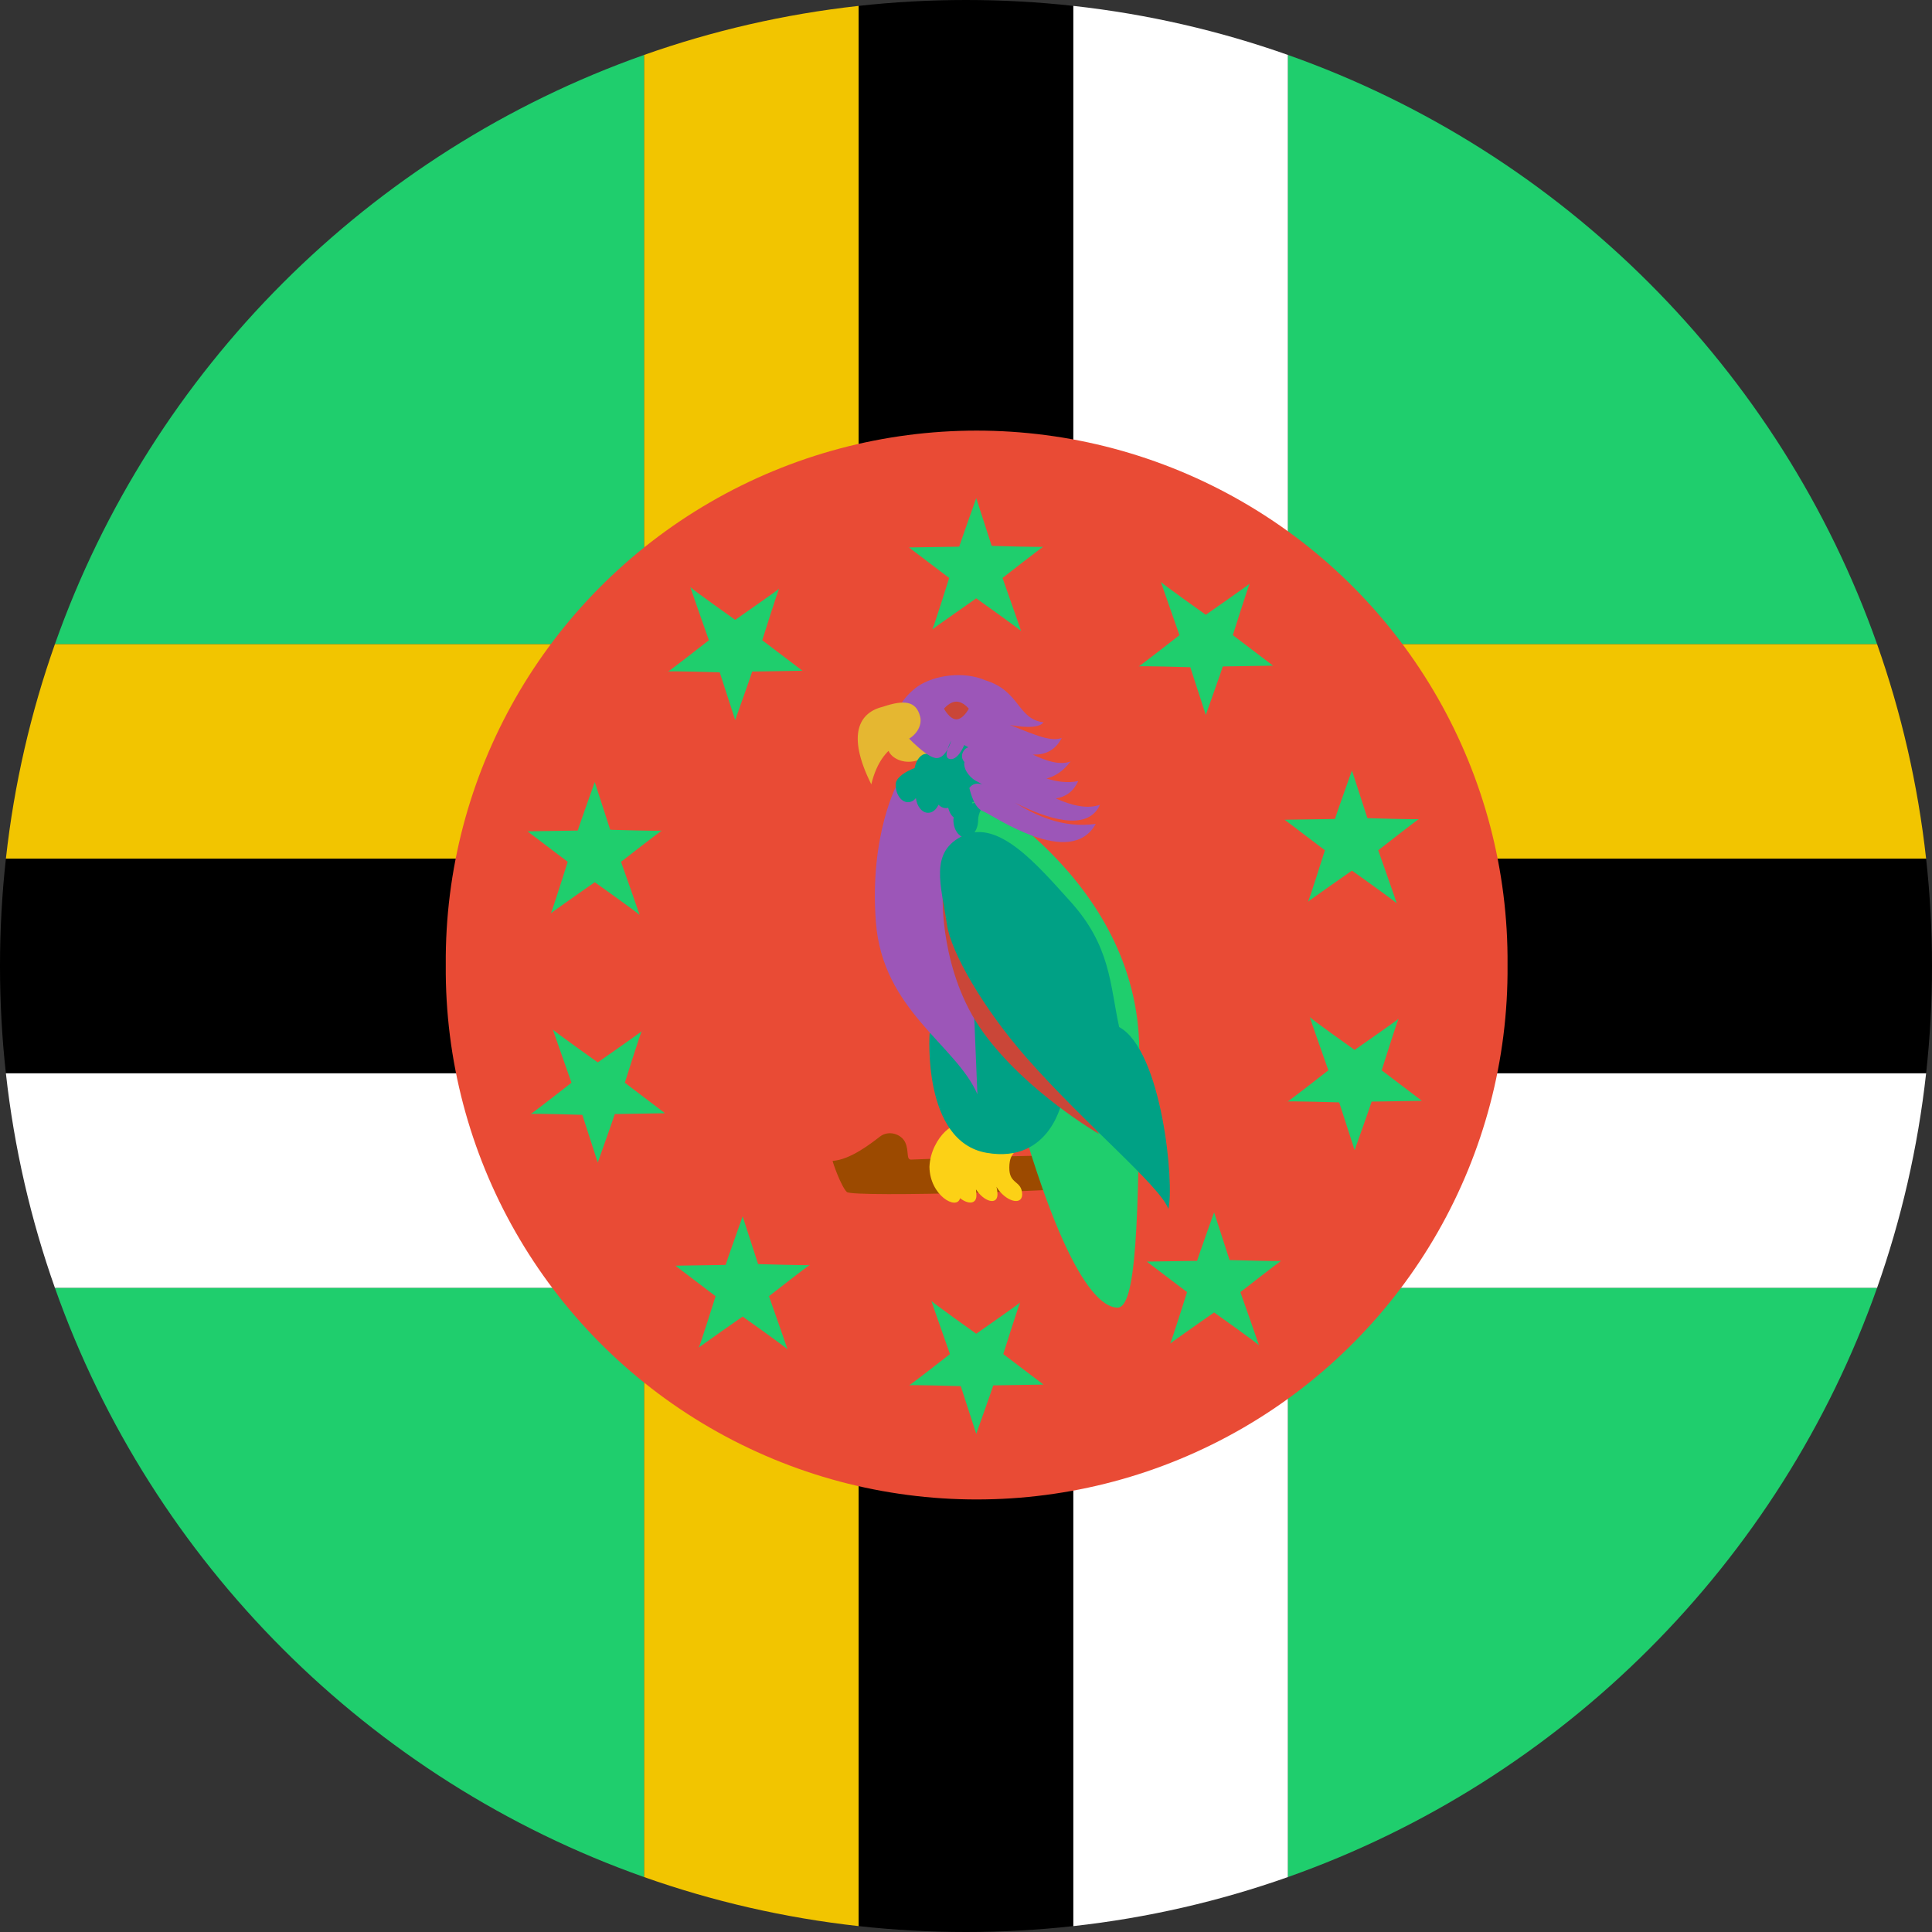 <?xml version="1.0" encoding="UTF-8" standalone="no"?>
<svg width="180px" height="180px" viewBox="0 0 180 180" version="1.1" xmlns="http://www.w3.org/2000/svg" xmlns:xlink="http://www.w3.org/1999/xlink">
    <rect x="0" y="0" width="180" height="180" fill="#333333" stroke="none"/>
    <!-- Generator: Sketch 3.8.3 (29802) - http://www.bohemiancoding.com/sketch -->
    <title>dominica</title>
    <desc>Created with Sketch.</desc>
    <defs></defs>
    <g id="Page-1" stroke="none" stroke-width="1" fill="none" fill-rule="evenodd">
        <g id="flags" transform="translate(-2340, -1530)">
            <g id="dominica" transform="translate(2340, 1530)">
                <path d="M60,5.121 L60,60 L5.121,60 C2.87,66.368 1.316,73.065 0.549,80 L60,80 L60,174.879 C66.368,177.13 73.065,178.684 80,179.451 L80,80 L179.451,80 C178.684,73.065 177.13,66.368 174.879,60 L80,60 L80,0.549 C73.065,1.316 66.368,2.87 60,5.121 L60,5.121 Z" id="yellow" fill="#F2C500"></path>
                <path d="M80,0.549 L80,80 L0.549,80 C0.186,83.283 0,86.62 0,90 C0,93.38 0.186,96.717 0.549,100 L80,100 L80,179.451 C83.283,179.814 86.62,180 90,180 C93.38,180 96.717,179.814 100,179.451 L100,100 L179.451,100 C179.814,96.717 180,93.38 180,90 C180,86.62 179.814,83.283 179.451,80 L100,80 L100,0.549 C96.717,0.186 93.38,0 90,0 C86.62,0 83.283,0.186 80,0.549 L80,0.549 Z" id="black" fill="#000000"></path>
                <path d="M100,0.549 L100,100 L0.549,100 C1.316,106.935 2.87,113.632 5.121,120 L100,120 L100,179.451 C106.935,178.684 113.632,177.13 120,174.879 L120,120 L174.879,120 C177.13,113.632 178.684,106.935 179.451,100 L120,100 L120,5.121 C113.632,2.87 106.935,1.316 100,0.549 L100,0.549 Z" id="white" fill="#FFFFFF"></path>
                <path d="M174.879,120 C165.84,145.572 145.572,165.84 120,174.879 L120,174.879 L120,120 L174.879,120 L174.879,120 Z M174.879,60 C165.84,34.428 145.572,14.16 120,5.121 L120,60 L174.879,60 L174.879,60 Z M5.121,60 C14.16,34.428 34.428,14.16 60,5.121 L60,5.121 L60,60 L5.121,60 L5.121,60 Z M5.121,120 C14.16,145.572 34.428,165.84 60,174.879 L60,120 L5.121,120 L5.121,120 Z" id="green" fill="#1FCE6D"></path>
                <g id="emblem" transform="translate(41.496, 40)">
                    <path d="M74.345,93.017 C58.982,101.929 40.012,101.929 24.65,93.017 C9.287,84.105 -0.109,67.65 0.036,49.91 C-0.109,32.17 9.287,15.715 24.65,6.803 C40.012,-2.109 58.982,-2.109 74.345,6.803 C89.708,15.715 99.103,32.17 98.958,49.91 C99.103,67.65 89.708,84.105 74.345,93.017 L74.345,93.017 L74.345,93.017 Z" id="Shape" fill="#E94B35"></path>
                    <path d="M49.458,6.411 L50.898,10.859 C50.898,10.859 55.724,11.004 55.724,10.932 C55.724,10.859 51.906,13.848 51.906,13.848 C51.906,13.848 53.708,18.951 53.636,18.806 C53.563,18.661 49.458,15.746 49.458,15.746 C49.458,15.746 45.28,18.661 45.352,18.661 C45.425,18.661 46.937,13.848 46.937,13.848 L43.191,11.004 L47.873,10.932 C47.873,10.859 49.458,6.411 49.458,6.411 L49.458,6.411 L49.458,6.411 Z M49.458,93.593 L48.018,89.145 C48.018,89.145 43.191,89 43.191,89.072 C43.191,89.145 47.01,86.156 47.01,86.156 C47.01,86.156 45.207,81.052 45.28,81.197 C45.352,81.342 49.458,84.262 49.458,84.262 C49.458,84.262 53.636,81.342 53.563,81.342 C53.491,81.342 51.978,86.156 51.978,86.156 L55.724,89 L51.043,89.072 C51.043,89.145 49.458,93.593 49.458,93.593 L49.458,93.593 L49.458,93.593 Z M70.845,26.612 L69.401,22.164 C69.401,22.164 64.578,22.019 64.578,22.091 C64.578,22.164 68.393,19.175 68.393,19.175 C68.393,19.175 66.594,14.072 66.667,14.217 C66.736,14.362 70.845,17.278 70.845,17.278 C70.845,17.278 75.022,14.362 74.95,14.362 C74.877,14.362 73.365,19.175 73.365,19.175 L77.111,22.019 L72.429,22.091 C72.429,22.164 70.845,26.612 70.845,26.612 L70.845,26.612 L70.845,26.612 Z M84.712,67.155 L83.273,62.707 C83.273,62.707 78.446,62.562 78.446,62.634 C78.446,62.707 82.264,59.718 82.264,59.718 C82.264,59.718 80.462,54.615 80.535,54.76 C80.607,54.905 84.712,57.821 84.712,57.821 C84.712,57.821 88.89,54.905 88.818,54.905 C88.749,54.905 87.233,59.718 87.233,59.718 L90.979,62.562 L86.297,62.634 C86.297,62.707 84.712,67.155 84.712,67.155 L84.712,67.155 L84.712,67.155 Z M14.196,68.311 L12.757,63.867 C12.757,63.867 7.93,63.718 7.93,63.794 C7.93,63.867 11.748,60.875 11.748,60.875 C11.748,60.875 9.946,55.771 10.019,55.919 C10.091,56.064 14.196,58.98 14.196,58.98 C14.196,58.98 18.374,56.064 18.302,56.064 C18.229,56.064 16.717,60.875 16.717,60.875 L20.463,63.718 L15.781,63.794 C15.781,63.867 14.196,68.311 14.196,68.311 L14.196,68.311 L14.196,68.311 Z M27,27.086 L25.557,22.638 C25.557,22.638 20.733,22.493 20.733,22.566 C20.733,22.638 24.549,19.65 24.549,19.65 C24.549,19.65 22.75,14.546 22.822,14.691 C22.891,14.836 27,17.752 27,17.752 C27,17.752 31.178,14.836 31.105,14.836 C31.033,14.836 29.521,19.65 29.521,19.65 L33.267,22.493 L28.585,22.566 C28.585,22.638 27,27.086 27,27.086 L27,27.086 L27,27.086 Z M13.916,32.859 L15.356,37.307 C15.356,37.307 20.183,37.452 20.183,37.379 C20.183,37.307 16.364,40.295 16.364,40.295 C16.364,40.295 18.167,45.399 18.094,45.254 C18.022,45.109 13.916,42.193 13.916,42.193 C13.916,42.193 9.738,45.109 9.811,45.109 C9.88,45.109 11.396,40.295 11.396,40.295 L7.65,37.452 L12.331,37.379 C12.331,37.307 13.916,32.859 13.916,32.859 L13.916,32.859 L13.916,32.859 Z M27.695,73.329 L29.135,77.774 C29.135,77.774 33.962,77.922 33.962,77.85 C33.962,77.774 30.147,80.766 30.147,80.766 C30.147,80.766 31.946,85.87 31.873,85.721 C31.801,85.576 27.695,82.66 27.695,82.66 C27.695,82.66 23.517,85.576 23.59,85.576 C23.662,85.576 25.175,80.766 25.175,80.766 L21.429,77.922 L26.11,77.85 C26.11,77.774 27.695,73.329 27.695,73.329 L27.695,73.329 L27.695,73.329 Z M84.462,31.781 L85.902,36.226 C85.902,36.226 90.729,36.374 90.729,36.302 C90.729,36.226 86.91,39.218 86.91,39.218 C86.91,39.218 88.712,44.322 88.64,44.173 C88.567,44.028 84.462,41.112 84.462,41.112 C84.462,41.112 80.284,44.028 80.357,44.028 C80.429,44.028 81.942,39.218 81.942,39.218 L78.195,36.374 L82.877,36.302 C82.877,36.226 84.462,31.781 84.462,31.781 L84.462,31.781 L84.462,31.781 Z M71.619,72.947 L73.059,77.395 C73.059,77.395 77.886,77.54 77.886,77.468 C77.886,77.395 74.067,80.384 74.067,80.384 C74.067,80.384 75.869,85.487 75.797,85.342 C75.724,85.194 71.619,82.278 71.619,82.278 C71.619,82.278 67.441,85.194 67.513,85.194 C67.586,85.194 69.098,80.384 69.098,80.384 L65.352,77.54 L70.034,77.468 C70.034,77.395 71.619,72.947 71.619,72.947 L71.619,72.947 L71.619,72.947 Z" id="Shape" fill="#1FCE6D"></path>
                    <path d="M40.441,66.036 C41.263,65.383 42.452,65.775 42.817,66.56 C43.183,67.344 42.909,68.13 43.366,68.13 C43.823,68.13 60.523,67.06 60.98,67.715 C61.437,68.368 61.529,69.676 61.072,70.196 C60.615,70.723 37.994,71.776 37.446,71.25 C36.897,70.731 36.074,68.505 36.074,68.374 C37.719,68.242 39.618,66.691 40.441,66.036 L40.441,66.036 L40.441,66.036 Z" id="Shape" fill="#9C4A00" transform="translate(48.723, 68.55) rotate(0.987) translate(-48.723, -68.55) "></path>
                    <path d="M49.475,71.409 C49.47,71.158 49.455,70.966 49.433,70.811 C50.189,71.971 51.407,72.3 51.437,71.314 C51.43,70.965 51.39,70.739 51.334,70.567 C52.165,71.928 53.706,72.368 53.738,71.301 C53.715,69.929 52.516,70.406 52.538,68.763 C52.56,67.12 53.436,67.537 53.411,66.275 C53.387,65.219 47.982,65.571 47.98,65.441 C47.941,63.834 45.208,65.902 45.099,68.715 C45.132,71.385 47.652,72.806 47.952,71.633 C48.687,72.208 49.451,72.206 49.475,71.409 Z" id="Combined-Shape" fill="#FCD116"></path>
                    <ellipse id="Oval-1" fill="#E5B731" cx="43.162" cy="29.489" rx="1.977" ry="1.483"></ellipse>
                    <path d="M51.873,57.98 C46.546,37.072 47.963,33.079 47.963,33.079 C47.963,33.079 64.65,41.531 64.65,57.98 C64.65,74.429 64.306,81.827 62.622,81.827 C60.939,81.827 57.2,78.889 51.873,57.98 L51.873,57.98 L51.873,57.98 Z" id="Path-28" fill="#1FCE6D"></path>
                    <path d="M50.418,67.405 C44.402,66.351 45.113,56.305 45.113,56.305 L50.881,52.473 L57.492,62.426 C57.492,62.426 56.435,68.458 50.418,67.405 L50.418,67.405 L50.418,67.405 Z" id="Path-26" fill="#00A185"></path>
                    <path d="M42.144,32.94 C42.144,32.94 39.481,37.732 40.11,45.932 C40.739,54.131 47.557,57.323 49.567,61.945 L48.474,35.514 L42.144,32.94 L42.144,32.94 L42.144,32.94 Z" id="Path-27" fill="#9C56B8"></path>
                    <path d="M46.333,43.528 L60.901,65.651 C60.901,65.651 54.157,61.77 50.108,56.181 C46.06,50.591 46.333,43.528 46.333,43.528 L46.333,43.528 L46.333,43.528 Z" id="Path-25" fill="#CA4638"></path>
                    <path d="M54.107,58.508 C59.613,64.783 66.591,70.496 67.356,72.629 C67.936,70.421 66.791,57.884 62.772,55.686 C61.901,51.667 61.98,48.133 58.221,43.981 C55.211,40.657 51.573,36.319 48.297,37.828 C45.022,39.337 46.198,42.47 46.732,46.152 C47.103,48.713 50.103,53.945 54.107,58.508 L54.107,58.508 L54.107,58.508 Z" id="Oval-3" fill="#00A185"></path>
                    <path d="M49.093,34.731 C49.093,34.734 49.093,34.736 49.093,34.739 C49.093,34.78 49.092,34.82 49.09,34.861 L49.09,34.861 C49.405,34.747 49.691,34.682 49.873,34.682 C50.51,34.682 49.636,35.476 49.636,36.386 C49.636,37.296 49.119,38.033 48.483,38.033 C47.846,38.033 47.329,37.296 47.329,36.386 C47.329,36.312 47.342,36.239 47.365,36.167 C47.122,35.967 46.935,35.645 46.845,35.259 L46.845,35.259 C46.773,35.279 46.698,35.29 46.622,35.29 C46.368,35.29 46.133,35.173 45.943,34.974 C45.737,35.427 45.381,35.727 44.975,35.727 C44.404,35.727 43.93,35.135 43.838,34.358 L43.838,34.358 C43.638,34.596 43.381,34.739 43.101,34.739 C42.464,34.739 41.948,34.001 41.948,33.091 C41.948,32.44 42.924,31.848 43.712,31.564 C43.862,30.792 44.297,30.233 44.81,30.233 C44.85,30.233 44.889,30.236 44.928,30.243 C45.117,29.699 45.509,29.324 45.963,29.324 C46.138,29.324 46.303,29.38 46.452,29.479 C47.054,28.863 47.913,28.478 48.867,28.478 C50.686,28.478 52.162,29.88 52.162,31.608 C52.162,33.265 50.807,34.621 49.093,34.731 L49.093,34.731 L49.093,34.731 Z" id="Oval-3" fill="#00A185"></path>
                    <path d="M50.005,33.074 C49.842,32.976 49.723,32.906 49.656,32.871 C49.029,32.623 48.219,31.775 48.357,30.997 C48.121,30.724 48.032,30.385 48.271,29.977 C48.387,29.795 48.54,29.681 48.725,29.621 L48.725,29.621 C48.516,29.514 48.339,29.415 48.339,29.415 C48.339,29.415 47.722,30.974 46.912,30.692 C46.317,30.484 47.135,28.982 47.135,28.982 C47.135,28.982 46.623,30.8 45.634,30.618 C44.551,30.418 42.335,27.924 42.246,27.764 C41.519,26.576 42.665,24.893 44.028,23.934 C45.571,22.897 48.289,22.505 50.316,23.384 C53.565,24.383 53.276,26.996 55.729,27.298 C55.213,27.977 53.285,27.676 52.575,27.538 L52.575,27.538 C54.304,28.182 56.337,29.21 57.425,28.749 C56.784,30.013 55.74,30.347 54.726,30.299 C55.967,30.893 57.226,31.316 58.247,30.946 C57.559,31.86 56.783,32.334 56.002,32.532 C57.013,32.843 58.022,32.978 58.962,32.765 C58.509,33.774 57.76,34.251 56.874,34.389 L56.874,34.389 C58.368,35.055 59.816,35.406 60.99,34.974 C59.821,37.576 55.975,36.247 53.071,34.794 C54.998,35.96 57.497,37.194 60.593,36.758 C58.255,41.008 51.066,35.985 50.107,35.584 C49.278,35.326 48.895,33.756 48.816,33.406 C49.119,33.007 49.514,32.937 50.005,33.074 L50.005,33.074 L50.005,33.074 Z" id="Shape" fill="#9C56B8"></path>
                    <path d="M47.61,27.018 C48.247,27.018 48.764,26.029 48.764,26.029 C48.764,26.029 48.247,25.37 47.61,25.37 C46.974,25.37 46.457,26.029 46.457,26.029 C46.457,26.029 46.974,27.018 47.61,27.018 L47.61,27.018 L47.61,27.018 Z" id="Oval-2" fill="#CA4638"></path>
                    <path d="M44.206,26.734 C44.43,27.552 43.868,28.682 42.53,29.112 C41.177,29.708 40.2,31.003 39.717,33.091 C37.328,28.423 38.548,26.388 40.758,25.842 C42.649,25.193 43.814,25.238 44.206,26.734 L44.206,26.734 L44.206,26.734 L44.206,26.734 Z" id="Shape" fill="#E5B731" transform="translate(41.333, 29.268) rotate(0.551) translate(-41.333, -29.268) "></path>
                </g>
            </g>
        </g>
    </g>
</svg>